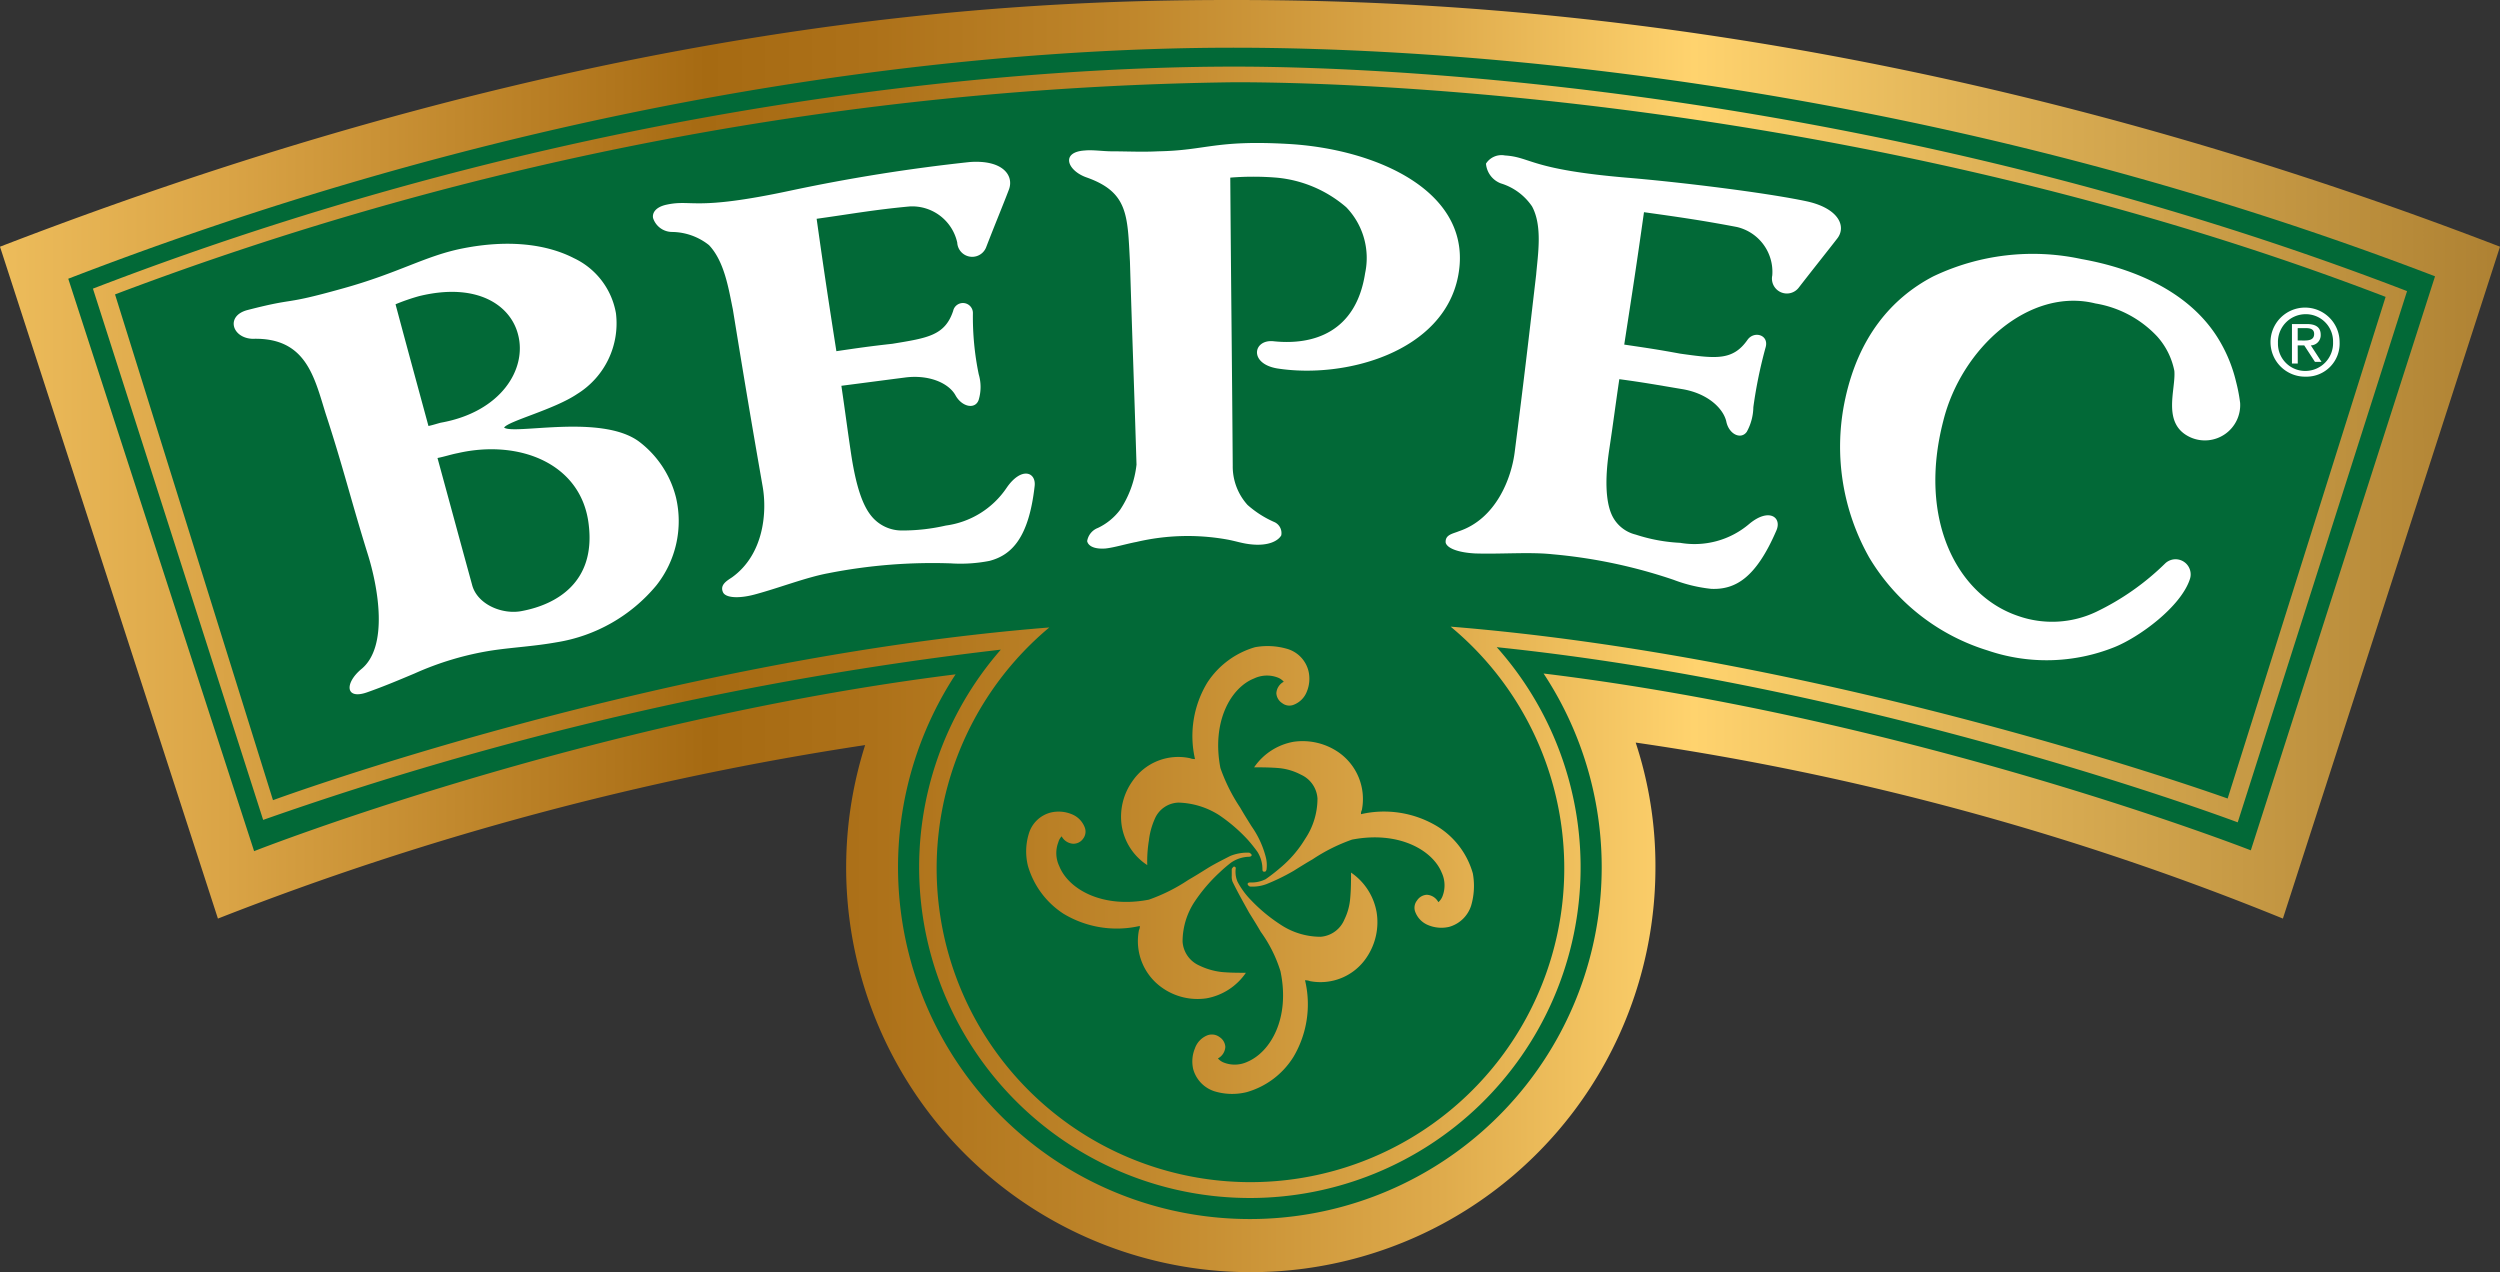 <svg id="Продукция_ТМ_ВЕРЕС-0" data-name="Продукция ТМ ВЕРЕС-0" xmlns="http://www.w3.org/2000/svg" xmlns:xlink="http://www.w3.org/1999/xlink" width="215.255" height="109.539" viewBox="0 0 215.255 109.539">
  <rect x="0" y="0" width="215.255" height="109.539" fill="#333333" stroke="none"/>
  <defs>
    <linearGradient id="linear-gradient" x1="-0.092" y1="0.504" x2="1.095" y2="0.504" gradientUnits="objectBoundingBox">
      <stop offset="0" stop-color="#ffd36e"/>
      <stop offset="0.057" stop-color="#f3c462"/>
      <stop offset="0.156" stop-color="#daa446"/>
      <stop offset="0.285" stop-color="#b1761d"/>
      <stop offset="0.317" stop-color="#a66a12"/>
      <stop offset="0.372" stop-color="#ad7119"/>
      <stop offset="0.457" stop-color="#bf862b"/>
      <stop offset="0.561" stop-color="#deaa4b"/>
      <stop offset="0.647" stop-color="#ffd36e"/>
      <stop offset="0.733" stop-color="#e2b559"/>
      <stop offset="0.914" stop-color="#af8233"/>
      <stop offset="1" stop-color="#9c7025"/>
    </linearGradient>
    <linearGradient id="linear-gradient-2" x1="-2.814" y1="0.513" x2="3.831" y2="0.513" xlink:href="#linear-gradient"/>
    <linearGradient id="linear-gradient-3" x1="-0.141" y1="0.505" x2="1.145" y2="0.505" xlink:href="#linear-gradient"/>
  </defs>
  <path id="Контур_15993" data-name="Контур 15993" d="M196.325,77.918,214.31,22.476C178.269,8.739,142.086,1.8,106.683,1.8,85.016,1.8,50.745,4,2.1,22.476L20.085,77.989A264.534,264.534,0,0,1,74.819,63.473L76.8,63.19,76.235,65.1a32.978,32.978,0,0,0-1.558,10.2,33.563,33.563,0,1,0,67.126,0,34.739,34.739,0,0,0-1.629-10.409l-.637-1.841,1.983.283A243.877,243.877,0,0,1,196.325,77.918Z" transform="translate(-0.613 -0.525)" fill="#026937" fill-rule="evenodd"/>
  <path id="Контур_15994" data-name="Контур 15994" d="M215.255,21.242C163.636,1.345,123.913,0,106.07,0,87.66,0,51.548,1.345,0,21.242l18.764,57.85A258.318,258.318,0,0,1,74.49,64.152,34.84,34.84,0,1,0,142.536,74.7a33.917,33.917,0,0,0-1.7-10.763,238.384,238.384,0,0,1,55.726,15.153ZM132.906,57.991a30.294,30.294,0,1,1-50.627.071c-31.793,3.965-60.4,15.224-60.4,15.224L5.877,24C52.114,6.16,89.784,4.107,106.211,4.107c16,0,57.142,1.912,103.45,19.684L193.8,73.215S164.84,61.886,132.906,57.991Z" fill-rule="evenodd" fill="url(#linear-gradient)"/>
  <g id="Сгруппировать_9890" data-name="Сгруппировать 9890" transform="translate(8.001 5.735)">
    <path id="Контур_15995" data-name="Контур 15995" d="M140.374,97.709c-.566.354-1.133.708-1.629.991a15.126,15.126,0,0,1-3.4,1.7c-4.036.779-6.939-.92-7.718-2.9a2.592,2.592,0,0,1-.071-2.053,1.141,1.141,0,0,1,.283-.5,1.2,1.2,0,0,0,.991.637,1.009,1.009,0,0,0,.85-.425,1,1,0,0,0,.142-.991,1.975,1.975,0,0,0-1.133-1.133,2.948,2.948,0,0,0-1.77-.142,2.649,2.649,0,0,0-1.912,1.841,5.207,5.207,0,0,0-.071,2.761,7.35,7.35,0,0,0,3.045,4.107,8.877,8.877,0,0,0,6.585,1.062.638.638,0,0,1-.071.354,4.9,4.9,0,0,0,1.983,4.957,5.277,5.277,0,0,0,3.824.921,5.223,5.223,0,0,0,3.4-2.2c-.637,0-1.416,0-2.124-.071a5.964,5.964,0,0,1-1.912-.566,2.415,2.415,0,0,1-1.416-2.053,6.241,6.241,0,0,1,1.062-3.47,14.059,14.059,0,0,1,2.124-2.478,12.329,12.329,0,0,1,.991-.85,2.868,2.868,0,0,1,1.487-.5c.212,0,.283-.071.283-.142s-.071-.142-.212-.212a3.909,3.909,0,0,0-1.629.283C141.648,97,140.94,97.355,140.374,97.709Zm7.435.212c.566-.354,1.133-.708,1.629-.991a15.127,15.127,0,0,1,3.4-1.7c4.036-.779,6.939.921,7.718,2.832a2.592,2.592,0,0,1,.071,2.053,1.27,1.27,0,0,1-.354.5,1.2,1.2,0,0,0-.991-.637,1.08,1.08,0,0,0-.85.5,1,1,0,0,0-.142.991,1.975,1.975,0,0,0,1.133,1.133,2.948,2.948,0,0,0,1.77.142A2.776,2.776,0,0,0,163.1,100.9a6.035,6.035,0,0,0,.142-2.761A6.986,6.986,0,0,0,160.2,94.1a8.876,8.876,0,0,0-6.585-1.062.638.638,0,0,1,.071-.354,4.9,4.9,0,0,0-1.983-4.957,5.456,5.456,0,0,0-3.894-.921,5.223,5.223,0,0,0-3.4,2.2c.637,0,1.416,0,2.2.071a5.1,5.1,0,0,1,1.841.566,2.415,2.415,0,0,1,1.416,2.053,6.241,6.241,0,0,1-1.062,3.47,9.9,9.9,0,0,1-2.124,2.478,15.554,15.554,0,0,1-1.275.991,2.7,2.7,0,0,1-1.345.283c-.142,0-.212.071-.212.142a.319.319,0,0,0,.212.212,3.453,3.453,0,0,0,1.416-.212A18.117,18.117,0,0,0,147.808,97.921ZM144.2,94.1c-.354-.566-.708-1.133-.991-1.629a15.126,15.126,0,0,1-1.7-3.4c-.779-4.036.92-6.939,2.9-7.718a2.592,2.592,0,0,1,2.053-.071,1.27,1.27,0,0,1,.5.354,1.2,1.2,0,0,0-.637.991,1.08,1.08,0,0,0,.5.85,1,1,0,0,0,.991.142,1.975,1.975,0,0,0,1.133-1.133,2.9,2.9,0,0,0,.142-1.77,2.649,2.649,0,0,0-1.841-1.912,6.035,6.035,0,0,0-2.761-.142,7.35,7.35,0,0,0-4.107,3.045,8.877,8.877,0,0,0-1.062,6.585,1.052,1.052,0,0,1-.425-.071A4.78,4.78,0,0,0,133.93,90.2a5.277,5.277,0,0,0-.921,3.824,4.97,4.97,0,0,0,2.2,3.4,11.079,11.079,0,0,1,.142-2.124,6.321,6.321,0,0,1,.5-1.841,2.289,2.289,0,0,1,2.053-1.416,6.865,6.865,0,0,1,3.47,1.062,14.059,14.059,0,0,1,2.478,2.124,12.851,12.851,0,0,1,.85,1.062,2.821,2.821,0,0,1,.425,1.487c0,.212.071.212.212.212.071,0,.142-.142.142-.212a2.782,2.782,0,0,0-.071-1.062A8.069,8.069,0,0,0,144.2,94.1Zm-.212,7.435c.354.566.708,1.133.991,1.629a11.681,11.681,0,0,1,1.7,3.4c.85,4.036-.85,6.939-2.832,7.789a2.581,2.581,0,0,1-2.053.071,1.27,1.27,0,0,1-.5-.354,1.2,1.2,0,0,0,.637-.991,1.08,1.08,0,0,0-.5-.85,1.1,1.1,0,0,0-1.062-.142,1.874,1.874,0,0,0-1.062,1.133,2.948,2.948,0,0,0-.142,1.77,2.776,2.776,0,0,0,1.841,1.912,5.207,5.207,0,0,0,2.761.071,6.986,6.986,0,0,0,4.036-3.045,8.889,8.889,0,0,0,.991-6.585,1.052,1.052,0,0,1,.425.071,4.775,4.775,0,0,0,4.886-2.053,5.414,5.414,0,0,0,.85-3.894,5.223,5.223,0,0,0-2.2-3.4c0,.637,0,1.416-.071,2.2a5.049,5.049,0,0,1-.5,1.841,2.416,2.416,0,0,1-2.053,1.487,6.241,6.241,0,0,1-3.47-1.062,14,14,0,0,1-2.549-2.124,6.8,6.8,0,0,1-1.133-1.558,2.184,2.184,0,0,1-.142-1.2c-.071-.071-.142-.142-.212-.071s-.142.142-.142.212v.566a1.2,1.2,0,0,0,.071.5C143.064,99.9,143.56,100.754,143.985,101.532Z" transform="translate(-44.429 -28.672)" fill-rule="evenodd" fill="url(#linear-gradient-2)"/>
    <path id="Контур_15996" data-name="Контур 15996" d="M210.552,27.43C166.439,10.437,124.875,8.1,109.581,8.1,93.862,8.1,55.413,10.224,11.3,27.218L25.957,72.96A293.786,293.786,0,0,1,89.472,58.3a28.477,28.477,0,1,0,42.7-.212c32.784,3.4,63.8,15.082,63.8,15.082ZM128.2,56.32a27.02,27.02,0,1,1-34.554.071c-33.7,2.691-66.842,14.87-66.842,14.87l-13.6-43.547a282.425,282.425,0,0,1,96.44-18.268c14.586,0,56.858,2.266,99.06,18.481l-13.6,43.193S161.483,59.011,128.2,56.32Z" transform="translate(-11.3 -8.1)" fill-rule="evenodd" fill="url(#linear-gradient-3)"/>
  </g>
  <path id="Контур_15997" data-name="Контур 15997" d="M29.608,35.348c4.39-1.133,2.832-.354,8.143-1.841,4.886-1.345,7.152-2.832,10.409-3.47,3.965-.779,7.222-.354,9.559.85a6.46,6.46,0,0,1,3.611,4.744A7.146,7.146,0,0,1,58,42.571c-1.983,1.345-5.948,2.337-6.3,2.9h0c.85.637,8.355-1.2,11.612,1.2A8.66,8.66,0,0,1,66.5,51.492a8.913,8.913,0,0,1-1.7,7.576,14.048,14.048,0,0,1-8.568,4.886c-1.983.354-3.682.425-5.594.708a26.159,26.159,0,0,0-6.656,1.983c-1.345.566-2.691,1.133-4.107,1.629-1.841.637-1.912-.779-.5-1.983,2.407-1.912,1.487-7.081.566-9.984C38.53,51.776,37.822,48.8,36.335,44.27c-.991-3.186-1.7-6.585-6.3-6.443C28.263,37.756,27.7,35.844,29.608,35.348Zm15.578,9.984c.354-.071.779-.212,1.062-.283,5.169-.92,7.435-4.6,6.656-7.576-.637-2.549-3.54-4.532-8.5-3.328a17.482,17.482,0,0,0-2.053.708C43.486,39.1,44.053,41.154,45.186,45.332Zm.779,2.761c1.2,4.39,1.77,6.514,2.974,10.9.425,1.7,2.62,2.62,4.319,2.266,2.974-.566,6.3-2.478,5.735-7.364-.566-5.311-5.948-7.435-11.258-6.231-.708.142-1.062.283-1.77.425" transform="translate(-8.295 -8.654)" fill="#fff" fill-rule="evenodd"/>
  <path id="Контур_15998" data-name="Контур 15998" d="M80.529,23.373c2.266-.5,2.337.566,10.621-1.2a152.207,152.207,0,0,1,15.507-2.478c2.832-.212,3.824,1.133,3.4,2.337-.425,1.133-1.275,3.186-1.983,5.027a1.289,1.289,0,0,1-2.478-.425,3.972,3.972,0,0,0-4.107-3.116c-3.045.283-4.957.637-8,1.062.637,4.532.991,6.868,1.7,11.4,1.912-.283,2.9-.425,4.815-.637,3.045-.5,4.532-.708,5.24-2.832a.86.86,0,0,1,1.7.212,24.4,24.4,0,0,0,.5,5.24,3.86,3.86,0,0,1,0,2.2c-.283.85-1.416.637-1.983-.354-.566-1.062-2.266-1.841-4.39-1.558-2.2.283-3.257.425-5.452.708.354,2.407.5,3.611.85,5.948.425,2.761.991,4.39,1.77,5.311a3.363,3.363,0,0,0,2.549,1.2,16.652,16.652,0,0,0,3.824-.425,7.509,7.509,0,0,0,5.24-3.257c1.275-1.841,2.549-1.345,2.407-.142-.5,4.461-1.983,5.948-3.894,6.443a12.96,12.96,0,0,1-3.328.212,46.325,46.325,0,0,0-10.55.85c-1.912.354-4.248,1.275-6.373,1.841-1.345.354-2.478.283-2.691-.212-.283-.637.354-.991.779-1.275,2.761-1.983,3.045-5.665,2.62-7.93-1.062-6.089-1.558-9.063-2.549-15.153-.354-1.7-.708-4.107-2.053-5.523a5.2,5.2,0,0,0-3.186-1.133,1.729,1.729,0,0,1-1.629-1.2C79.325,24.081,79.608,23.585,80.529,23.373Z" transform="translate(-23.175 -5.742)" fill="#fff" fill-rule="evenodd"/>
  <path id="Контур_15999" data-name="Контур 15999" d="M145.719,51.95c-.779-.071-1.345-.283-2.124-.425a19.292,19.292,0,0,0-7.789.212c-.779.142-1.983.5-2.691.566-1.062.071-1.487-.283-1.558-.637a1.46,1.46,0,0,1,.921-1.133,5.161,5.161,0,0,0,1.912-1.558,8.768,8.768,0,0,0,1.416-3.894c-.212-7.01-.354-10.48-.566-17.489-.212-3.965-.142-5.948-3.682-7.222-1.7-.566-2.337-2.2-.212-2.337.708-.071,1.558.071,2.337.071,1.275,0,2.62.071,3.965,0,4.178-.071,4.886-.991,11.188-.637,7.718.425,16.073,4.178,14.657,11.4-1.275,6.514-9.7,8.851-15.578,7.93-2.478-.425-2.053-2.549-.283-2.337,3.4.354,7.081-.779,7.86-5.877a6.282,6.282,0,0,0-1.629-5.665,10.659,10.659,0,0,0-6.019-2.549,24.712,24.712,0,0,0-3.965,0c.071,9.913.142,14.87.212,24.783a4.947,4.947,0,0,0,1.275,3.4,8.772,8.772,0,0,0,2.337,1.487,1.041,1.041,0,0,1,.566,1.133C147.985,51.667,147.136,52.092,145.719,51.95Z" transform="translate(-37.95 -5.075)" fill="#fff" fill-rule="evenodd"/>
  <path id="Контур_16000" data-name="Контур 16000" d="M180.9,18.9c2.266.142,2.124,1.2,10.48,1.912,4.319.354,11.966,1.275,15.578,2.053,2.761.637,3.328,2.2,2.549,3.186-.708.92-2.124,2.691-3.328,4.248a1.286,1.286,0,0,1-2.266-1.062,3.963,3.963,0,0,0-3.045-4.178c-2.974-.566-4.957-.85-8-1.275-.637,4.532-.991,6.8-1.7,11.4,1.912.283,2.9.425,4.815.779,3.045.425,4.532.637,5.806-1.2.566-.779,1.841-.425,1.558.637a39.54,39.54,0,0,0-1.062,5.169,4.538,4.538,0,0,1-.566,2.124c-.5.708-1.558.212-1.77-.92-.283-1.133-1.629-2.407-3.824-2.761-2.124-.354-3.257-.566-5.381-.85-.354,2.407-.5,3.611-.85,5.948-.425,2.761-.283,4.532.142,5.594a3.052,3.052,0,0,0,2.124,1.841,14.542,14.542,0,0,0,3.824.708,7.262,7.262,0,0,0,5.948-1.629c1.7-1.416,2.832-.566,2.337.566-1.77,4.107-3.54,5.1-5.594,5.027a12.861,12.861,0,0,1-3.257-.779A44.6,44.6,0,0,0,185,53.238c-1.983-.212-4.39,0-6.656-.071-1.416-.071-2.407-.425-2.549-.921-.071-.708.637-.779,1.133-.991,3.186-1.062,4.532-4.532,4.815-6.868.779-6.089,1.133-9.134,1.841-15.224.142-1.7.566-4.178-.354-5.877a5.006,5.006,0,0,0-2.691-1.983,1.992,1.992,0,0,1-1.275-1.7A1.583,1.583,0,0,1,180.9,18.9" transform="translate(-51.318 -5.514)" fill="#fff" fill-rule="evenodd"/>
  <path id="Контур_16001" data-name="Контур 16001" d="M247.372,64.749a15.69,15.69,0,0,1-10.9.283,18.069,18.069,0,0,1-10.2-8,19.405,19.405,0,0,1-2.053-13.737c1.133-5.169,3.894-8.568,7.576-10.48a19.891,19.891,0,0,1,12.745-1.487c4.39.779,9.063,2.691,11.612,6.585a12.658,12.658,0,0,1,1.7,3.965,14.146,14.146,0,0,1,.354,1.841,3.042,3.042,0,0,1-4.248,2.974c-2.549-1.133-1.275-4.107-1.416-5.735a6.237,6.237,0,0,0-1.487-2.974,9.383,9.383,0,0,0-5.311-2.832c-5.665-1.416-11.542,3.824-13.1,10.125-2.2,8.5,1.2,15.011,6.443,16.781a8.834,8.834,0,0,0,6.727-.354,22.147,22.147,0,0,0,5.948-4.178,1.3,1.3,0,0,1,2.124,1.345C253.107,61.28,249.5,63.9,247.372,64.749Z" transform="translate(-65.326 -9.024)" fill="#fff" fill-rule="evenodd"/>
  <path id="Контур_16002" data-name="Контур 16002" d="M276.737,40.474A2.39,2.39,0,0,1,279.074,38a2.345,2.345,0,0,1,2.407,2.407,2.391,2.391,0,0,1-2.337,2.478,2.345,2.345,0,0,1-2.407-2.407m2.407,2.9a2.846,2.846,0,0,0,2.9-2.974,2.974,2.974,0,1,0-2.9,2.974m-.708-2.691H279l.921,1.416h.566l-.92-1.416a.878.878,0,0,0,.85-.92c0-.637-.425-.92-1.2-.92h-1.275v3.4h.5Zm0-.425V39.2h.708c.354,0,.708.071.708.5,0,.5-.425.566-.85.566Z" transform="translate(-80.6 -10.947)" fill="#fff"/>
</svg>
